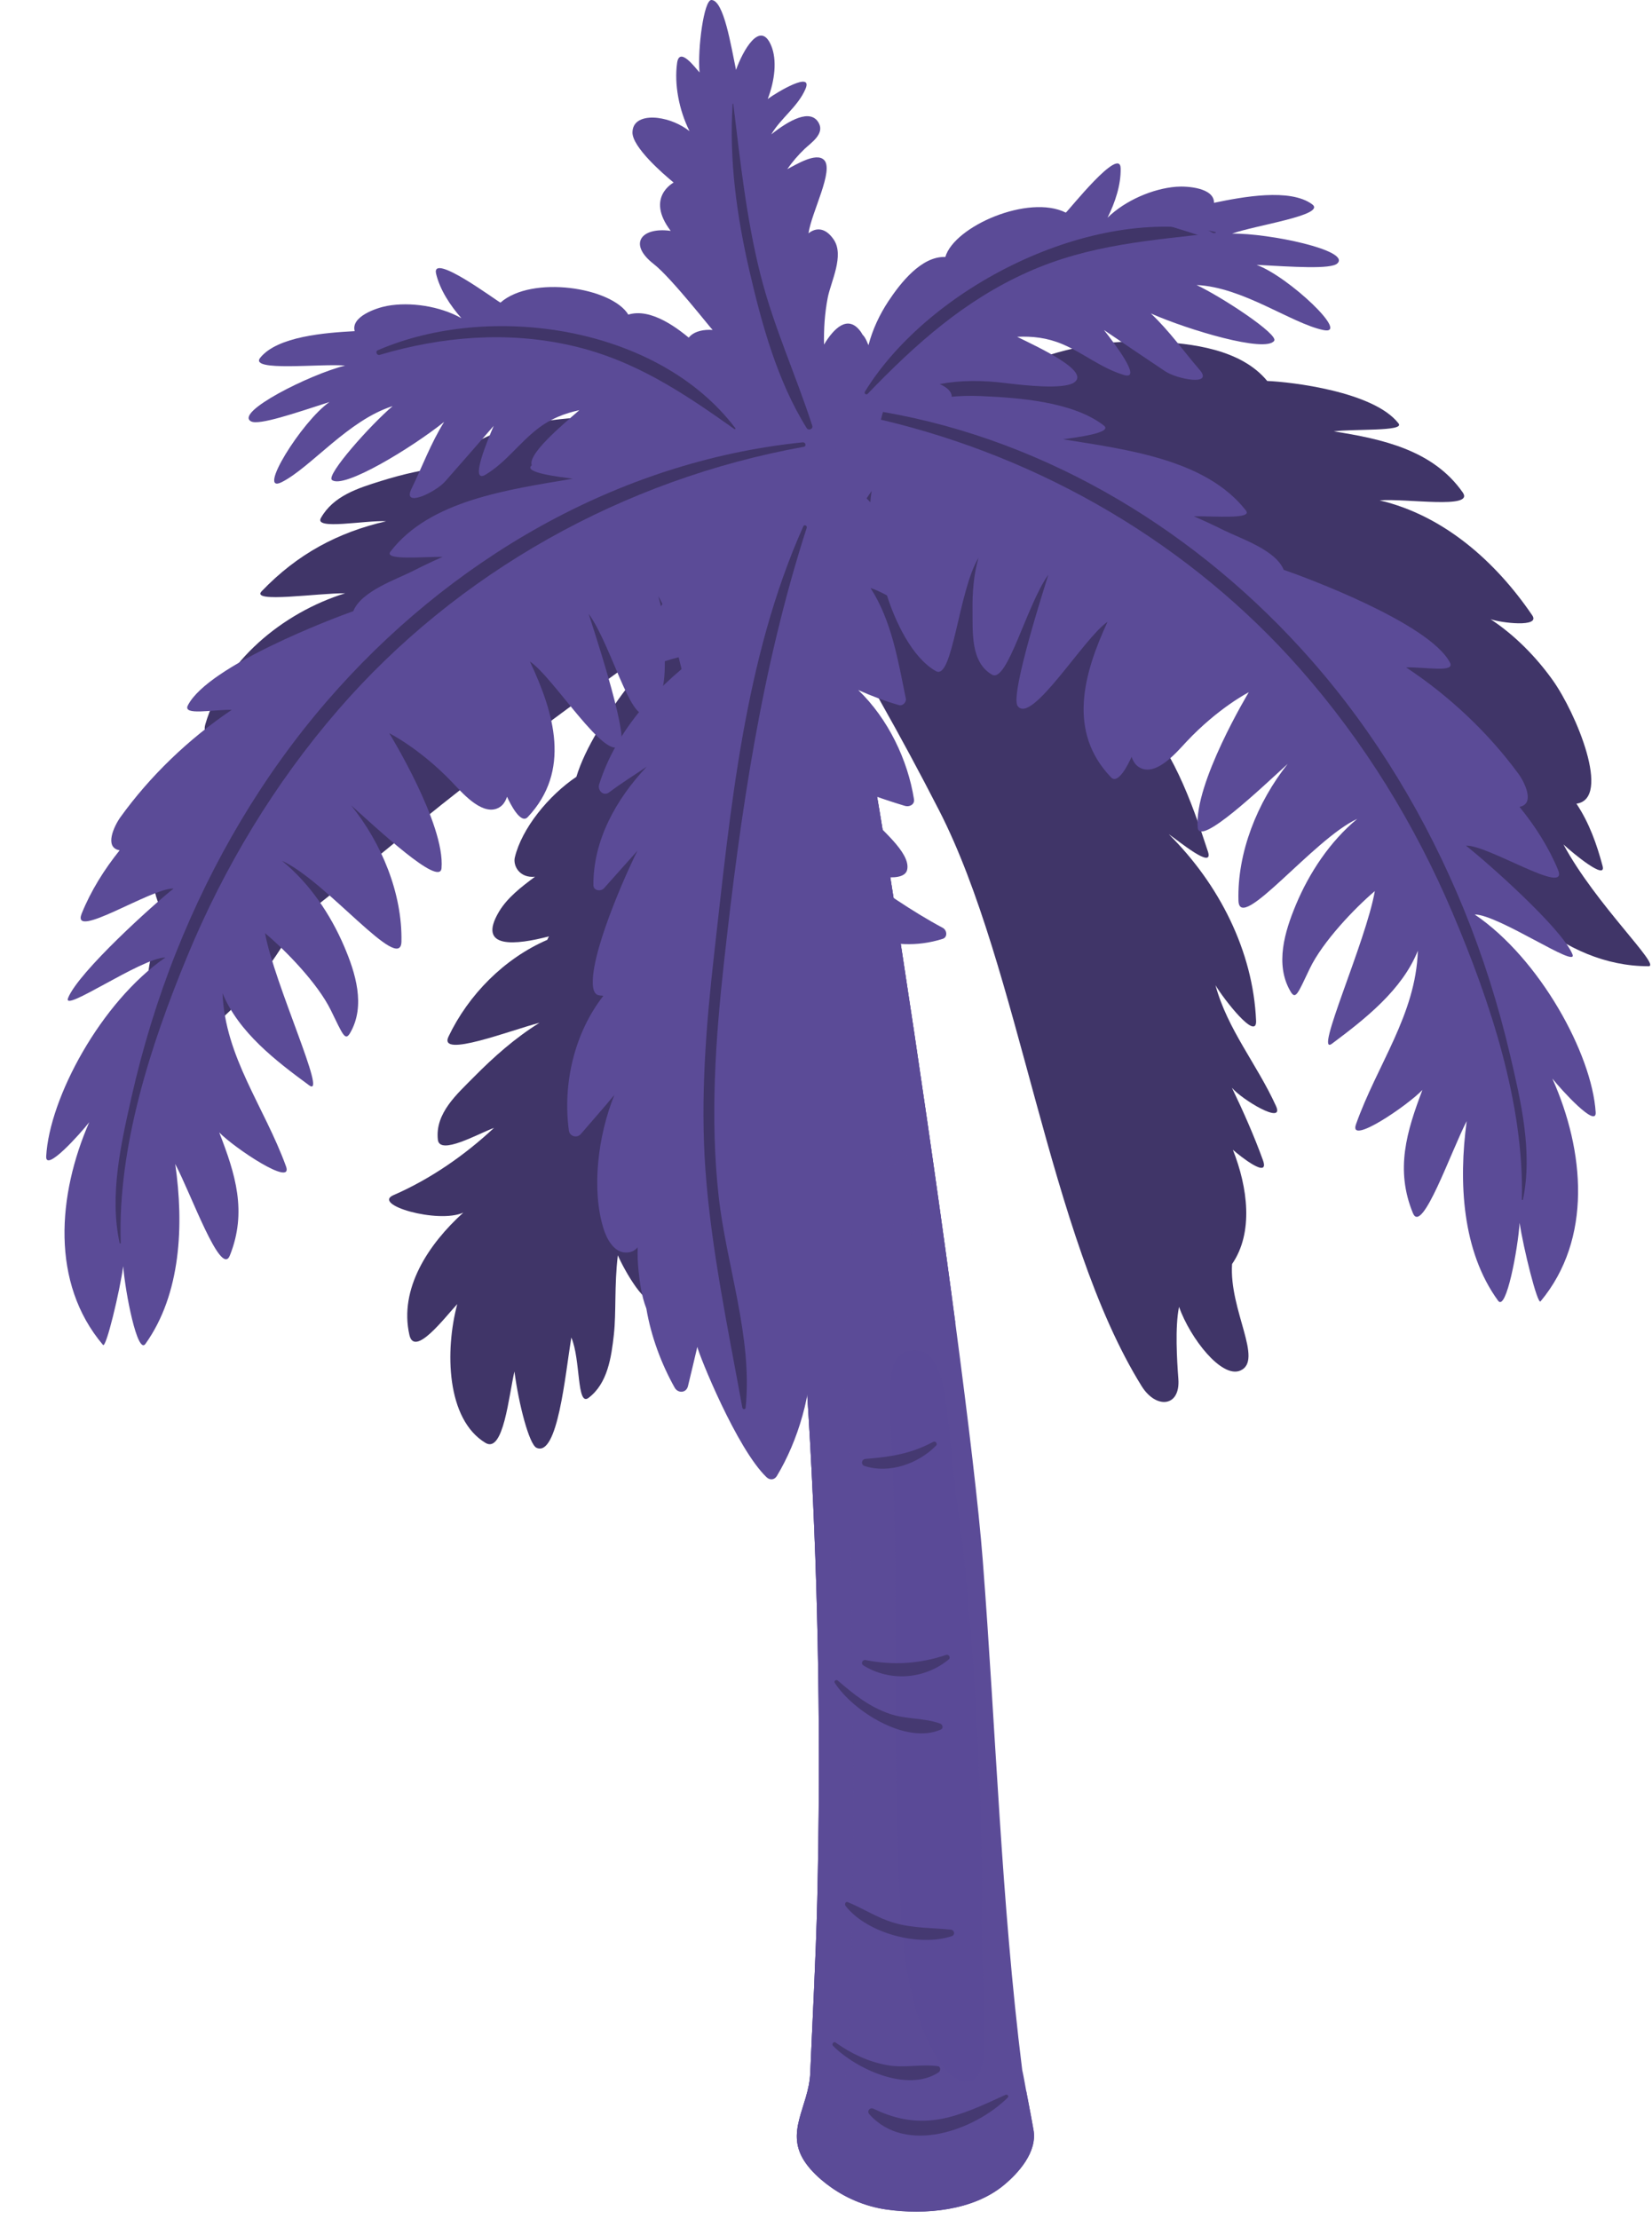 <svg width="169" height="227" viewBox="0 0 169 227" fill="none" xmlns="http://www.w3.org/2000/svg">
<path d="M105.717 217.829C105.632 217.386 105.558 216.946 105.478 216.506C105.321 215.634 105.143 214.769 104.981 213.899C104.847 213.184 104.732 212.466 104.572 211.753C102.415 194.427 101.883 177.016 100.536 159.61C100.122 154.247 99.062 145.37 97.726 135.294C97.608 134.399 97.481 133.477 97.361 132.566C94.241 109.396 89.866 81.124 88.366 74H74.002C77.098 90.778 79.53 107.674 81.149 124.657C82.611 140.017 83.463 155.436 83.702 170.862C83.823 178.712 83.792 186.562 83.607 194.409C83.465 200.279 83.095 207.208 82.889 212.082C82.742 215.559 80.168 218.159 82.469 221.335C83.054 222.143 83.79 222.822 84.582 223.437C86.338 224.801 88.479 225.71 90.638 226.024C94.643 226.603 99.533 226.152 102.691 223.538C104.109 222.364 106.173 220.166 105.717 217.829Z" fill="#5B4B97"/>
<path d="M105.717 217.829C105.632 217.386 105.558 216.946 105.478 216.506C105.321 215.634 105.143 214.769 104.981 213.899C103.432 216.488 101.162 219.16 98.058 220.079C91.403 222.05 90.17 212.27 89.892 203.448C89.614 194.625 89.4 153.145 88.474 147.473C87.264 140.069 87.671 138.105 88.878 137.407C89.768 136.895 95.013 135.825 97.726 135.294C97.608 134.399 97.481 133.477 97.361 132.566C94.241 109.396 89.866 81.124 88.366 74H74.002C77.098 90.778 79.53 107.674 81.149 124.657C82.611 140.017 83.463 155.436 83.702 170.862C83.823 178.712 83.792 186.562 83.607 194.409C83.465 200.279 83.095 207.208 82.889 212.082C82.742 215.559 80.168 218.159 82.469 221.335C83.054 222.143 83.79 222.822 84.582 223.437C86.338 224.801 88.479 225.71 90.638 226.024C94.643 226.603 99.533 226.152 102.691 223.538C104.109 222.364 106.173 220.166 105.717 217.829Z" fill="#5B4B97"/>
<path opacity="0.8" d="M87.262 177.327C87.061 169.071 87.162 146.328 86.451 142.848C85.198 136.687 86.596 132.769 88.732 134.236C91.179 135.917 95.364 133.781 97.359 132.571C94.239 109.401 89.864 81.129 88.364 74.005H74C77.096 90.783 79.528 107.679 81.147 124.662C82.609 140.022 83.461 155.441 83.7 170.867C83.821 178.717 83.79 186.567 83.605 194.414C83.463 200.284 83.093 207.213 82.887 212.087C82.74 215.564 80.166 218.164 82.467 221.34C83.052 222.148 83.788 222.827 84.58 223.442C84.923 220.081 86.251 216.722 86.621 211.063C87.09 203.854 87.463 185.581 87.262 177.327Z" fill="#5B4B97"/>
<path opacity="0.7" d="M92.919 138.208C90.088 138.761 91.251 143.836 91.493 154.69C91.735 165.54 91.297 192.353 92.667 200.961C94.036 209.568 97.441 213.861 99.533 212.803C101.623 211.745 100.3 205.398 100.467 194.571C100.619 184.871 99.451 164.539 98.056 154.692C96.661 144.84 97.315 137.346 92.919 138.208Z" fill="#5B4B97"/>
<path opacity="0.8" d="M89.355 215.719C94.484 218.202 98.048 216.514 102.866 214.298C103.046 214.216 103.247 214.429 103.088 214.586C99.713 217.922 92.667 220.485 88.925 216.275C88.654 215.969 88.992 215.541 89.355 215.719Z" fill="#403568"/>
<path opacity="0.8" d="M85.481 208.948C87.066 210.08 88.809 210.906 90.739 211.259C92.504 211.583 94.203 211.133 95.938 211.367C96.26 211.411 96.242 211.856 96.02 212C92.816 214.108 87.579 211.65 85.219 209.29C85.049 209.12 85.275 208.798 85.481 208.948Z" fill="#403568"/>
<path opacity="0.8" d="M84.74 119.719C86.042 119.549 87.424 119.464 88.709 119.196C90.039 118.921 91.202 118.277 92.422 117.706C92.726 117.564 93.107 117.956 92.811 118.208C90.688 120.004 87.355 120.949 84.688 120.105C84.462 120.035 84.529 119.747 84.74 119.719Z" fill="#5B4B97"/>
<path opacity="0.8" d="M82.995 123.795C86.325 124.964 90.312 125.993 93.696 124.616C93.966 124.506 94.213 124.822 94.149 125.069C93.688 126.814 91.557 126.616 90.108 126.474C87.517 126.222 85.11 125.412 82.866 124.107C82.701 124.011 82.809 123.731 82.995 123.795Z" fill="#5B4B97"/>
<path opacity="0.8" d="M87.545 130.829C90.003 130.428 92.152 130.5 94.422 129.257C94.87 129.012 95.253 129.668 94.821 129.939C92.793 131.2 89.949 132.363 87.548 131.591C87.205 131.483 87.133 130.896 87.545 130.829Z" fill="#5B4B97"/>
<path opacity="0.8" d="M85.708 171.918C87.357 173.343 88.917 174.602 91.015 175.323C92.703 175.902 94.556 175.719 96.188 176.324C96.422 176.411 96.545 176.792 96.265 176.921C92.747 178.519 87.262 175.063 85.399 172.157C85.27 171.959 85.546 171.779 85.708 171.918Z" fill="#403568"/>
<path opacity="0.8" d="M88.554 169.823C91.408 170.379 94.054 170.209 96.805 169.293C97.055 169.21 97.281 169.573 97.07 169.748C94.579 171.807 91.048 172.062 88.325 170.371C88.026 170.186 88.225 169.758 88.554 169.823Z" fill="#403568"/>
<path opacity="0.8" d="M88.539 149.246C91.081 149.045 93.171 148.729 95.457 147.506C95.699 147.375 95.953 147.689 95.755 147.89C93.946 149.735 90.976 150.79 88.443 149.969C88.037 149.836 88.127 149.28 88.539 149.246Z" fill="#403568"/>
<path opacity="0.8" d="M86.729 194.587C88.353 195.256 89.79 196.221 91.501 196.715C93.406 197.263 95.32 197.204 97.269 197.4C97.644 197.438 97.74 197.943 97.359 198.069C94.01 199.175 88.714 197.793 86.503 194.975C86.382 194.818 86.487 194.486 86.729 194.587Z" fill="#403568"/>
<path d="M90.898 37.745C91.343 37.462 91.845 38.021 91.511 38.433C91.299 38.693 91.068 38.942 90.831 39.194C94.836 35.972 101.319 33.839 105.146 37.12C109.168 35.427 113.716 34.773 117.981 34.945C121.939 35.105 126.973 35.73 129.637 38.973C132.02 39.063 140.567 40.044 143.079 43.33C143.707 44.151 138.521 43.858 136.439 44.128C141.427 44.913 146.62 46.045 149.645 50.387C150.849 52.117 143.864 50.966 141.139 51.188C147.689 52.727 153.019 57.455 156.75 62.949C157.618 64.226 153.505 63.711 152.483 63.343C154.982 64.983 157.157 67.224 158.827 69.558C161.236 72.925 164.886 81.714 161.27 82.216C162.585 84.185 163.36 86.393 163.946 88.596C164.35 90.117 160.943 87.314 159.944 86.39C163.246 92.531 169.984 98.844 168.643 98.844C159.808 98.844 152.934 91.589 148.425 84.306C142.382 80.345 136.588 75.972 130.594 71.939C123.128 66.915 115.518 62.103 107.779 57.509C104.402 55.504 101.02 53.478 97.451 51.831C94.249 50.351 90.458 49.983 87.395 48.328C82.248 45.546 87.763 39.737 90.898 37.745Z" fill="#403568"/>
<path d="M84.492 43.794C84.029 43.541 83.566 44.133 83.931 44.522C84.16 44.766 84.41 45.001 84.662 45.235C80.441 42.298 73.829 40.623 70.237 44.162C66.106 42.754 61.522 42.417 57.281 42.885C53.343 43.317 48.365 44.293 45.933 47.713C43.563 47.968 41.216 48.501 38.954 49.211C36.591 49.952 34.107 50.724 32.826 52.992C32.11 54.258 37.407 53.2 39.504 53.324C34.584 54.454 30.427 56.664 26.767 60.486C25.584 61.724 32.574 60.661 35.309 60.692C28.883 62.684 22.879 67.693 21.013 74.067C20.395 76.175 23.844 74.044 24.837 73.607C22.456 75.416 20.444 77.805 18.941 80.247C16.771 83.773 14.414 88.858 16.426 92.876C16.596 93.216 17.103 93.285 17.386 93.043C16.21 95.1 15.399 97.328 15.16 99.596C15.106 100.105 15.824 100.345 16.148 100.005C17.062 99.047 18.066 98.108 19 97.117C16.429 101.441 13.77 105.556 10.154 109.311C9.768 109.713 10.17 110.258 10.661 110.181C19.391 108.82 26.356 101.814 30.347 94.232C36.102 89.862 41.576 85.096 47.274 80.656C54.373 75.125 61.63 69.795 69.029 64.674C72.257 62.44 75.492 60.183 78.936 58.291C82.026 56.592 85.781 55.962 88.723 54.096C93.665 50.974 87.758 45.564 84.492 43.794Z" fill="#403568"/>
<path d="M40.262 122.256C44.054 120.612 47.614 118.121 50.539 115.378C48.884 115.997 44.976 118.226 44.793 116.59C44.492 113.876 46.763 111.918 48.491 110.165C50.512 108.115 52.731 106.154 55.191 104.63C52.32 105.363 44.808 108.3 45.88 106.048C47.918 101.771 51.578 98.051 55.989 96.144C56.037 96.025 56.095 95.91 56.156 95.79C52.843 96.662 48.736 97.154 51.045 93.267C51.892 91.844 53.3 90.75 54.73 89.69C53.133 89.844 52.468 88.554 52.667 87.717C53.374 84.748 56.125 81.375 58.965 79.465C60.714 73.632 67.982 65.36 70.663 62.943C72.955 60.876 81.792 54.091 84.102 56.715C85.942 58.803 83.383 71.395 82.535 72.792C80.431 76.263 81.102 79.585 80.228 83.535C79.794 85.5 78.171 93.367 77.614 94.192C76.474 95.883 74.927 94.706 74.005 93.155C73.753 94.617 73.665 96.11 73.783 97.646C73.939 99.678 74.985 101.84 74.956 103.887C74.93 105.595 72.602 103.109 72.281 102.666C72.639 105.142 74.159 109.824 72.691 110.631C71.692 111.18 70.685 109.873 70.048 108.91C70.148 110.832 70.154 112.759 70.058 114.642C69.941 116.969 69.936 118.834 68.863 120.987C68.355 122.007 66.882 120.93 66.403 119.688C66.271 122.031 66.436 124.36 66.486 126.766C66.548 129.806 67.596 132.269 67.053 132.909C66.148 133.978 63.852 129.92 63.205 128.414C62.834 131.522 63.05 134.243 62.8 136.517C62.541 138.853 62.159 141.537 60.203 143.004C58.985 143.916 59.415 139.055 58.444 136.829C57.818 140.661 57.051 149.086 54.884 148.107C54.142 147.772 53.066 143.668 52.628 140.3C52.05 142.753 51.507 148.717 49.664 147.606C45.658 145.189 45.509 138.165 46.777 133.41C45.545 134.717 42.415 138.897 41.884 136.571C40.8 131.823 43.849 127.254 47.394 124.051C44.809 125.207 37.983 123.244 40.262 122.256Z" fill="#403568"/>
<path d="M86.51 61.984C84.907 58.106 83.761 53.852 85.895 52.912C88.839 51.615 104.896 55.73 106.41 56.41C112.342 59.073 121.252 73.041 118.416 72.505C117.574 72.325 116.72 72.292 115.863 72.343C119.865 76.214 121.885 81.966 123.571 87.111C124.204 89.044 120.578 86.025 119.561 85.335C124.706 90.431 128.198 97.297 128.497 104.421C128.587 106.568 125.197 102.229 124.345 100.79C125.583 105.34 128.582 108.848 130.538 113.151C131.446 115.151 126.991 112.456 126.026 111.275C127.187 113.689 128.293 116.188 129.194 118.672C129.928 120.697 126.904 118.309 126.126 117.624C127.65 121.472 128.257 126.089 126.041 129.309C125.725 134.018 129.284 139.163 126.888 140.206C124.981 141.034 121.777 136.94 120.614 133.692C120.192 135.771 120.403 139.163 120.547 141.081C120.758 143.943 118.269 144.179 116.787 141.796C107.241 126.436 104.34 99.032 96.071 82.903C94.133 79.125 92.121 75.383 90.031 71.687C88.368 68.75 87.933 65.418 86.51 61.984Z" fill="#403568"/>
<path d="M84.704 49.439C83.492 44.509 83.457 39.362 86.903 34.939C88.004 33.528 88.369 34.154 88.844 35.314C89.26 33.72 89.968 32.196 90.882 30.815C92.11 28.96 94.261 26.195 96.707 26.288C97.635 23.142 105.214 19.842 109.032 21.75C109.3 21.567 114.595 14.854 114.643 17.226C114.678 18.918 114.08 20.705 113.305 22.266C115.124 20.495 117.944 19.292 120.321 19.105C121.449 19.015 124.221 19.209 124.192 20.747C127.12 20.139 131.962 19.231 134.233 20.898C135.744 22.01 128.34 23.055 126.039 23.9C129.816 23.844 138.256 25.624 136.804 26.954C136.134 27.566 132.258 27.293 128.548 27.095C131.804 28.278 138.276 34.387 135.348 33.758C132.071 33.053 127.158 29.375 122.409 29.157C125.034 30.399 130.813 34.205 130.35 34.864C129.467 36.117 121.577 33.765 117.729 32.066C119.592 33.81 121.131 35.989 122.722 37.833C124.18 39.519 120.407 38.793 119.197 37.981C117.319 36.726 114.84 35.053 112.936 33.761C113.924 35.022 116.944 38.942 114.981 38.359C112.664 37.671 110.885 36.139 108.688 35.208C107.107 34.539 105.593 34.383 104.056 34.456C106.384 35.6 111.589 38.007 109.866 39.14C108.779 39.856 104.851 39.435 102.894 39.191C100.532 38.897 98.296 38.883 96.137 39.288C97.316 39.833 97.965 40.637 96.585 41.811C94.819 43.312 92.495 44.138 90.716 45.715C89.279 46.988 88.226 48.4 87.337 49.953C86.412 49.9 85.529 49.74 84.704 49.439Z" fill="#5B4B97"/>
<path d="M81.816 51.481C81.723 46.406 80.436 41.423 75.971 38.031C74.545 36.948 74.352 37.648 74.192 38.891C73.382 37.457 72.306 36.168 71.068 35.066C69.405 33.589 66.615 31.468 64.276 32.184C62.57 29.381 54.398 28.135 51.199 30.956C50.893 30.848 44.055 25.719 44.616 28.022C45.017 29.667 46.052 31.239 47.2 32.549C44.986 31.304 41.952 30.863 39.607 31.293C38.493 31.497 35.865 32.395 36.287 33.875C33.302 34.037 28.389 34.402 26.621 36.598C25.445 38.059 32.87 37.172 35.309 37.398C31.645 38.314 23.944 42.198 25.689 43.109C26.495 43.529 30.17 42.27 33.703 41.127C30.862 43.106 26.173 50.67 28.842 49.312C31.827 47.79 35.634 42.975 40.166 41.547C37.947 43.42 33.338 48.583 33.956 49.098C35.132 50.081 42.155 45.786 45.437 43.158C44.083 45.32 43.157 47.824 42.091 50.011C41.116 52.016 44.575 50.346 45.537 49.252C47.03 47.559 48.999 45.304 50.504 43.567C49.874 45.039 47.959 49.602 49.709 48.537C51.773 47.278 53.099 45.34 54.983 43.876C56.339 42.823 57.765 42.285 59.265 41.961C57.312 43.665 52.895 47.325 54.851 47.978C56.087 48.393 59.775 46.977 61.602 46.241C63.81 45.351 65.969 44.764 68.16 44.602C67.161 45.428 66.739 46.375 68.373 47.157C70.466 48.156 72.924 48.359 75.049 49.427C76.763 50.289 78.145 51.386 79.401 52.655C80.284 52.366 81.095 51.986 81.816 51.481Z" fill="#5B4B97"/>
<path d="M38.632 35.838C50.116 30.851 67.316 33.342 75.227 43.804C75.268 43.858 75.188 43.932 75.134 43.897C69.848 40.147 64.896 36.822 58.457 35.352C51.92 33.862 45.218 34.41 38.83 36.307C38.56 36.389 38.362 35.957 38.632 35.838Z" fill="#403568"/>
<path d="M88.487 40.056C95.081 29.351 111.709 20.932 124.339 23.734C124.387 23.743 124.392 23.817 124.34 23.822C117.633 24.608 111.442 25.017 105.147 27.829C98.641 30.733 93.659 35.203 88.77 40.279C88.606 40.445 88.365 40.252 88.487 40.056Z" fill="#403568"/>
<path d="M64.701 13.527C64.732 12.15 66.183 11.926 67.292 12.065C68.463 12.212 69.601 12.691 70.54 13.416C69.452 11.249 68.963 8.599 69.269 6.432C69.511 4.728 71.12 6.928 71.562 7.415C71.349 4.947 72.015 0 72.772 0C74.041 0 74.777 4.674 75.296 7.15C75.981 5.209 77.765 1.987 78.887 4.653C79.512 6.141 79.265 8.228 78.539 10.127C79.574 9.366 83.208 7.229 82.397 9.108C81.612 10.928 79.875 12.081 78.9 13.751C80.686 12.325 82.922 11.051 83.761 12.585C84.371 13.702 82.979 14.6 82.323 15.223C81.625 15.885 81.046 16.579 80.537 17.303C81.448 16.834 83.465 15.571 84.286 16.348C85.367 17.372 83.017 21.701 82.709 23.868C83.46 23.268 84.425 23.245 85.282 24.496C86.407 26.133 84.997 28.807 84.677 30.457C84.361 32.086 84.271 33.671 84.297 35.249C85.326 33.545 86.747 32.16 88.039 33.913C88.96 35.164 88.108 36.945 87.709 38.198C87.264 39.596 84.719 47.224 84.662 51.625C84.348 51.314 82.034 49.867 81.128 49.25C79.698 46.782 78.259 44.051 76.172 42.041C74.357 40.296 71.186 38.808 70.293 36.289C69.683 34.569 70.996 33.63 72.903 33.751C72.782 33.687 68.662 28.398 66.883 27.016C64.201 24.928 65.632 23.202 68.613 23.619C65.99 20.162 68.929 18.685 68.911 18.672C67.874 17.823 64.665 15.046 64.701 13.527Z" fill="#5B4B97"/>
<path d="M74.949 10.629C74.952 10.585 75.011 10.588 75.016 10.629C75.731 16.477 76.344 22.324 77.783 28.048C79.126 33.396 81.409 38.33 83.095 43.549C83.205 43.896 82.706 44.084 82.523 43.791C79.53 39.009 77.916 33.131 76.66 27.677C75.371 22.082 74.578 16.374 74.949 10.629Z" fill="#403568"/>
<path d="M79.37 47.531C75.454 45.315 71.406 44.236 66.978 44.472C63.203 44.672 57.564 45.099 54.404 47.598C53.443 48.357 57.275 48.788 58.595 48.971C51.953 50.093 43.964 51.183 39.945 56.427C39.238 57.349 43.203 56.948 45.282 56.966C44.262 57.418 43.254 57.895 42.259 58.404C40.546 59.277 36.951 60.473 36.142 62.522C34.261 63.181 21.296 68.068 19.215 72.166C18.677 73.227 21.698 72.587 23.707 72.615C19.264 75.608 15.321 79.424 12.313 83.606C11.686 84.479 10.617 86.71 12.24 86.984C10.661 88.954 9.297 91.126 8.356 93.459C7.229 96.25 15.516 90.817 17.756 90.898C15.823 92.421 8.035 99.414 6.963 102.098C6.323 103.7 14.47 97.985 16.922 97.948C10.308 102.511 5.046 112.341 4.726 118.294C4.636 119.968 8.197 115.998 9.126 114.805C5.894 122.227 5.159 131.246 10.539 137.587C10.853 137.958 12.254 132.086 12.605 129.532C12.811 132.204 14.058 138.627 14.875 137.482C18.519 132.379 18.826 125.316 17.925 119.075C19.553 122.144 22.598 130.725 23.512 128.44C25.303 123.964 24.078 120.083 22.426 115.847C23.946 117.42 30.056 121.505 29.257 119.313C27.041 113.224 23.018 108.122 22.766 101.603C24.408 105.606 28.238 108.541 31.626 111.027C33.559 112.446 28.055 100.637 27.112 95.46C29.185 97.195 32.492 100.581 33.841 103.335C35.08 105.866 35.306 106.551 35.823 105.661C37.436 102.879 36.349 99.479 35.206 96.808C33.802 93.523 31.654 90.341 28.846 88.061C33.34 90.079 41.005 99.732 41.068 96.315C41.161 91.404 39.057 86.273 35.909 82.376C38.569 84.749 44.999 90.794 45.168 88.815C45.555 84.316 39.822 75.009 39.822 75.009C39.822 75.009 42.949 76.562 46.251 80.017C47.194 81.004 49.137 83.304 50.782 82.735C51.356 82.536 51.681 82.076 51.87 81.505C52.212 82.255 53.269 84.353 53.986 83.59C58.44 78.862 56.705 72.967 54.211 67.675C56.607 69.238 62.065 78.168 63.48 76.199C64.309 75.046 60.366 63.3 60.22 62.793C62.467 65.859 64.52 73.884 66.074 72.969C68.271 71.677 67.996 68.572 68.009 66.413C68.019 64.586 67.865 62.727 67.348 61.003C69.423 64.347 70.094 73.549 71.806 72.558C74.31 71.11 75.961 67.299 76.732 64.81C77.807 61.328 78.839 57.676 78.218 54.069C79.789 56.245 80.853 58.489 81.593 61.17C82.491 64.425 84.337 64.764 84.969 63.121C86.682 58.651 83.56 49.903 79.37 47.531Z" fill="#5B4B97"/>
<path d="M82.123 45.25C63.087 47.194 45.838 57.37 33.416 71.76C26.86 79.354 21.721 88.115 18.015 97.427C16.094 102.255 14.576 107.246 13.434 112.312C12.361 117.085 11.178 122.307 12.239 127.166C12.251 127.226 12.351 127.223 12.351 127.16C12.019 117.329 15.432 106.831 19.16 97.819C22.935 88.686 28.101 80.124 34.571 72.645C46.8 58.51 63.837 49.022 82.221 45.71C82.523 45.654 82.417 45.222 82.123 45.25Z" fill="#403568"/>
<path d="M62.762 53.951C65.394 56.28 66.838 60.745 66.1 64.183C66.03 64.507 65.519 64.493 65.506 64.146C65.435 62.343 65.442 60.655 64.893 58.906C64.355 57.184 63.423 55.716 62.492 54.186C62.387 54.016 62.603 53.812 62.762 53.951Z" fill="#5B4B97"/>
<path d="M66.707 51.355C69.523 52.534 71.925 56.646 71.751 59.65C71.733 59.979 71.278 60.13 71.149 59.774C70.58 58.219 70.205 56.644 69.348 55.205C68.548 53.855 67.401 52.875 66.426 51.675C66.277 51.49 66.524 51.277 66.707 51.355Z" fill="#5B4B97"/>
<path d="M55.715 58.527C58.929 61.588 61.899 67.735 61.521 72.246C61.495 72.559 61.052 72.531 60.951 72.286C60.09 70.132 59.805 67.764 58.959 65.582C58.026 63.167 56.639 61.029 55.474 58.734C55.401 58.589 55.571 58.391 55.715 58.527Z" fill="#5B4B97"/>
<path d="M48.49 63.612C50.953 65.165 52.815 68.115 54.132 70.645C55.242 72.777 56.011 75.099 55.072 77.427C54.922 77.801 54.405 77.562 54.443 77.21C55.039 71.63 50.809 68.187 48.388 63.728C48.356 63.667 48.415 63.566 48.49 63.612Z" fill="#5B4B97"/>
<path d="M36.129 73.68C39.737 76.023 42.347 81.383 42.722 85.571C42.751 85.889 42.3 85.968 42.189 85.681C41.343 83.514 40.626 81.289 39.516 79.235C38.486 77.332 37.059 75.703 35.99 73.839C35.941 73.755 36.029 73.616 36.129 73.68Z" fill="#5B4B97"/>
<path d="M23.982 95.247C24.967 96.644 25.475 98.429 26.171 99.986C26.964 101.759 27.923 103.45 28.687 105.235C28.841 105.596 28.308 105.827 28.093 105.532C26.983 104.011 26.201 102.303 25.464 100.575C24.768 98.937 23.922 97.077 23.911 95.275C23.909 95.233 23.957 95.214 23.982 95.247Z" fill="#5B4B97"/>
<path d="M20.869 101.815C21.254 104.1 21.886 106.316 22.797 108.446C23.711 110.586 25.052 112.426 26.139 114.465C26.278 114.728 25.971 115.063 25.72 114.83C22.312 111.65 20.78 106.349 20.35 101.851C20.317 101.514 20.815 101.489 20.869 101.815Z" fill="#5B4B97"/>
<path d="M31.479 79.917C33.102 80.794 34.407 82.674 35.451 84.158C36.657 85.874 37.788 87.769 38.317 89.813C38.4 90.125 37.956 90.405 37.776 90.083C36.798 88.344 35.998 86.528 34.91 84.849C33.84 83.194 32.28 81.794 31.319 80.1C31.261 79.997 31.36 79.854 31.479 79.917Z" fill="#5B4B97"/>
<path d="M18.221 108.358C18.815 111.984 19.82 115.016 21.273 118.371C21.415 118.693 20.932 118.904 20.741 118.635C18.702 115.802 17.685 111.805 17.925 108.339C17.937 108.161 18.196 108.204 18.221 108.358Z" fill="#5B4B97"/>
<path d="M87.956 43.688C91.853 41.436 95.891 40.324 100.32 40.517C104.096 40.682 109.74 41.06 112.923 43.531C113.894 44.283 110.064 44.748 108.746 44.941C115.397 46.004 123.398 47.021 127.462 52.23C128.177 53.146 124.209 52.781 122.132 52.819C123.156 53.262 124.17 53.73 125.169 54.23C126.888 55.087 130.496 56.25 131.322 58.291C133.209 58.934 146.216 63.706 148.334 67.785C148.883 68.841 145.856 68.228 143.846 68.274C148.316 71.229 152.295 75.01 155.34 79.163C155.976 80.031 157.062 82.252 155.443 82.54C157.038 84.496 158.423 86.655 159.386 88.982C160.539 91.764 152.2 86.403 149.963 86.509C151.912 88.014 159.759 94.937 160.858 97.612C161.514 99.21 153.317 93.566 150.862 93.55C157.517 98.054 162.865 107.837 163.238 113.787C163.344 115.46 159.749 111.522 158.807 110.336C162.106 117.73 162.922 126.74 157.597 133.131C157.286 133.504 155.831 127.644 155.458 125.096C155.278 127.77 154.087 134.204 153.258 133.066C149.567 127.996 149.199 120.937 150.043 114.688C148.442 117.771 145.475 126.38 144.541 124.102C142.711 119.642 143.9 115.751 145.514 111.499C144.008 113.084 137.937 117.225 138.714 115.027C140.876 108.918 144.852 103.781 145.045 97.259C143.439 101.279 139.635 104.246 136.269 106.763C134.349 108.2 139.746 96.34 140.644 91.157C138.585 92.909 135.309 96.325 133.986 99.091C132.771 101.632 132.55 102.319 132.025 101.433C130.388 98.667 131.446 95.259 132.563 92.577C133.937 89.281 136.058 86.079 138.843 83.773C134.367 85.829 126.79 95.553 126.695 92.135C126.559 87.224 128.618 82.074 131.729 78.149C129.091 80.548 122.714 86.65 122.528 84.671C122.104 80.177 127.75 70.817 127.75 70.817C127.75 70.817 124.639 72.397 121.368 75.885C120.433 76.881 118.508 79.197 116.861 78.644C116.285 78.451 115.955 77.993 115.762 77.424C115.427 78.175 114.39 80.286 113.665 79.529C109.168 74.84 110.849 68.931 113.297 63.616C110.916 65.201 105.537 74.181 104.106 72.225C103.267 71.077 107.104 59.297 107.246 58.79C105.027 61.876 103.046 69.919 101.483 69.018C99.275 67.747 99.52 64.638 99.489 62.478C99.463 60.654 99.6 58.793 100.101 57.063C98.055 60.425 97.469 69.633 95.747 68.658C93.232 67.232 91.544 63.436 90.751 60.955C89.644 57.483 88.582 53.841 89.168 50.228C87.617 52.42 86.572 54.67 85.856 57.359C84.986 60.623 83.144 60.98 82.5 59.341C80.742 54.873 83.787 46.097 87.956 43.688Z" fill="#5B4B97"/>
<path d="M90.329 42.141C107.344 45.086 122.716 54.526 134.125 67.505C140.75 75.04 145.967 83.755 149.755 93.033C151.719 97.843 153.284 102.82 154.47 107.875C155.587 112.636 156.817 117.851 155.798 122.72C155.785 122.779 155.685 122.777 155.687 122.712C155.932 112.878 152.421 102.411 148.615 93.434C144.757 84.336 139.517 75.82 132.977 68.4C121.756 55.663 106.597 46.81 90.116 42.934C90.177 42.666 90.255 42.404 90.329 42.141Z" fill="#403568"/>
<path d="M95.953 42.728C99.782 40.87 106.116 41.364 109.763 43.49C109.94 43.593 109.812 43.827 109.632 43.801C107.218 43.446 104.937 42.759 102.469 42.713C100.312 42.671 98.22 43.15 96.076 43.184C95.844 43.186 95.729 42.836 95.953 42.728Z" fill="#5B4B97"/>
<path d="M111.446 47.358C115.003 47.047 119.221 48.331 121.872 50.779C122.08 50.971 121.815 51.255 121.589 51.147C119.852 50.338 118.228 49.414 116.375 48.859C114.746 48.372 113.057 48.117 111.382 47.837C111.091 47.791 111.191 47.379 111.446 47.358Z" fill="#5B4B97"/>
<path d="M132.092 60.973C135.85 61.058 140.019 62.767 142.958 65.075C143.192 65.258 142.894 65.569 142.662 65.461C140.85 64.615 139.085 63.706 137.183 63.068C135.482 62.496 133.721 62.175 131.999 61.683C131.613 61.57 131.68 60.965 132.092 60.973Z" fill="#5B4B97"/>
<path d="M139.306 68.65C142.356 69.934 145.228 71.566 147.899 73.522C149.84 74.943 152.501 76.546 152.926 79.079C152.969 79.346 152.638 79.511 152.478 79.266C149.436 74.642 143.913 71.582 139.234 68.823C139.144 68.771 139.206 68.606 139.306 68.65Z" fill="#5B4B97"/>
<path d="M152.908 97.805C156.938 100.262 159.908 104.681 160.472 109.373C160.502 109.628 160.127 109.643 160.049 109.43C158.423 104.931 156.217 101.315 152.756 98.003C152.655 97.905 152.787 97.73 152.908 97.805Z" fill="#5B4B97"/>
<path d="M96.449 94.921C93.187 93.172 90.23 91.075 87.275 88.971C87.933 89.271 92.444 90.571 92.803 88.973C93.205 87.189 89.841 84.662 88.912 83.406C88.128 82.345 87.27 81.205 86.317 80.172C88.35 81.066 90.457 81.804 92.579 82.442C93.025 82.578 93.59 82.308 93.501 81.762C92.874 77.772 90.866 73.53 87.796 70.589C89.14 71.192 90.521 71.717 91.981 72.136C92.34 72.24 92.74 71.826 92.669 71.474C91.867 67.561 91.223 63.519 89.056 60.153C91.272 60.866 93.74 63.215 94.066 61.471C94.587 58.681 89.853 51.353 87.518 50.099C81.22 46.721 75.296 52.432 71.262 57.476C69.582 59.575 67.738 61.544 66.413 63.825C65.822 64.841 64.556 67.017 66.222 67.795C66.901 68.111 67.948 67.644 68.576 67.466C69.795 67.122 71.079 66.822 72.327 66.449C67.427 69.906 63.067 74.593 61.294 80.246C61.107 80.848 61.73 81.497 62.315 81.057C63.528 80.138 64.871 79.306 66.164 78.428C63.028 81.745 60.666 85.986 60.707 90.558C60.713 91.128 61.472 91.225 61.789 90.867C62.93 89.584 64.076 88.305 65.217 87.022C64.76 87.852 60.629 96.644 60.64 100.48C60.646 102.098 61.416 101.766 61.717 101.88C58.749 105.688 57.548 110.889 58.197 115.659C58.279 116.259 59.03 116.46 59.419 116.009C60.559 114.677 61.74 113.363 62.854 112.003C61.154 116.21 60.492 121.704 61.749 125.713C62.051 126.684 62.758 128.082 63.971 128.13C64.569 128.152 64.95 127.93 65.236 127.597C65.206 128.426 65.246 129.253 65.326 130.019C65.438 131.109 65.624 132.598 66.12 133.853C66.606 136.727 67.66 139.528 69.014 141.948C69.356 142.559 70.212 142.518 70.382 141.792C70.696 140.458 71.031 139.125 71.336 137.784C71.523 138.654 75.371 148.2 78.414 151.113C78.778 151.463 79.237 151.382 79.473 150.992C81.618 147.436 83.121 142.511 83.023 137.849C83.66 139.227 84.307 140.598 84.93 141.97C85.162 142.482 85.865 142.378 85.991 141.848C86.816 138.327 86.668 134.585 85.473 131.204C86.436 132.13 87.52 132.931 88.606 133.685C90.221 134.806 89.477 130.181 88.61 128.465C88.058 127.375 87.525 126.265 86.986 125.153C90.007 126.639 89.655 116.989 88.283 113.286C89.073 109.815 88.612 106.505 87.74 103.048C89.248 104.614 91.027 105.993 92.515 107.139C93.1 107.59 93.75 106.974 93.58 106.346C92.644 102.923 91.034 99.099 88.766 95.854C91.191 96.695 93.79 96.885 96.438 96.044C96.972 95.869 96.871 95.144 96.449 94.921Z" fill="#5B4B97"/>
<path d="M82.177 53.847C76.116 67.399 74.715 82.962 73.062 97.549C72.23 104.9 71.632 112.333 72.17 119.732C72.756 127.804 74.499 136.049 75.944 144.01C75.977 144.185 76.255 144.216 76.276 144.016C77.018 136.8 74.284 129.404 73.506 122.268C72.641 114.321 73.194 106.307 74.07 98.387C75.737 83.309 77.861 68.474 82.524 54.004C82.599 53.773 82.278 53.62 82.177 53.847Z" fill="#403568"/>
<path d="M81.993 51.49C77.486 52.599 71.879 56.444 71.217 61.416C71.184 61.668 71.538 61.861 71.695 61.625C73.061 59.599 74.109 57.547 75.937 55.864C77.762 54.181 79.883 52.949 82.066 51.79C82.208 51.714 82.177 51.446 81.993 51.49Z" fill="#5B4B97"/>
<path d="M73.41 69.511C70.007 70.605 65.929 72.906 64.416 76.283C64.307 76.526 64.629 76.699 64.797 76.514C66.091 75.092 67.444 73.722 69.019 72.612C70.479 71.582 72.105 70.806 73.55 69.762C73.692 69.661 73.563 69.463 73.41 69.511Z" fill="#5B4B97"/>
<path d="M72.134 76.152C68.08 77.626 65.147 81.992 63.612 85.812C63.582 85.885 63.685 85.925 63.721 85.859C64.803 84.039 66.14 82.298 67.614 80.779C69.102 79.247 70.874 78.112 72.42 76.66C72.656 76.442 72.467 76.031 72.134 76.152Z" fill="#5B4B97"/>
<path d="M70.118 87.404C65.059 90.102 61.314 95.574 61.134 101.358C61.126 101.647 61.501 101.71 61.577 101.429C63.115 95.829 65.727 91.349 70.254 87.645C70.37 87.552 70.264 87.326 70.118 87.404Z" fill="#5B4B97"/>
<path d="M69.924 97.079C64.476 99.575 59.614 106.441 59.327 112.463C59.309 112.833 59.852 113.071 60.002 112.66C61.086 109.682 61.887 106.805 63.654 104.116C65.413 101.441 67.696 99.416 70.031 97.269C70.115 97.189 70.047 97.023 69.924 97.079Z" fill="#5B4B97"/>
<path d="M68.266 106.982C64.38 110.981 62.202 117.152 63.988 122.618C64.088 122.928 64.529 122.776 64.517 122.485C64.28 116.772 65.064 111.934 68.62 107.263C68.797 107.025 68.466 106.778 68.266 106.982Z" fill="#5B4B97"/>
<path d="M68.494 121.997C68.519 121.81 68.274 121.752 68.188 121.907C65.753 126.253 66.402 132.424 69.25 136.401C69.457 136.688 69.893 136.423 69.778 136.105C67.997 131.177 67.813 127.141 68.494 121.997Z" fill="#5B4B97"/>
<path d="M72.98 2.432C74.128 4.293 74.725 6.445 74.375 8.624C74.336 8.869 74.009 8.771 73.981 8.57C73.706 6.511 73.407 4.512 72.733 2.535C72.684 2.388 72.903 2.303 72.98 2.432Z" fill="#5B4B97"/>
<path d="M80.163 23.469C80.626 22.419 81.332 21.495 81.795 20.432C82.25 19.387 82.618 18.268 82.85 17.151C82.889 16.96 83.208 16.999 83.195 17.197C83.022 19.434 82.376 22.257 80.598 23.801C80.351 24.015 80.04 23.752 80.163 23.469Z" fill="#5B4B97"/>
<path d="M82.387 13.27C82.546 13.223 82.729 13.422 82.619 13.571C82.055 14.322 81.272 14.889 80.701 15.648C80.081 16.471 79.721 17.421 79.201 18.304C79.08 18.507 78.717 18.433 78.735 18.178C78.866 16.358 80.575 13.795 82.387 13.27Z" fill="#5B4B97"/>
<path d="M83.509 26.738C83.63 26.447 84.109 26.568 83.99 26.872C83.089 29.201 83.311 31.273 83.565 33.687C83.602 34.019 83.141 34.011 83.035 33.759C82.111 31.543 82.613 28.882 83.509 26.738Z" fill="#5B4B97"/>
<path d="M114.967 21.284C118.495 21.318 122.351 22.648 125.31 24.555C125.506 24.681 125.385 25.037 125.146 24.949C121.736 23.68 118.392 22.764 114.902 21.766C114.637 21.691 114.686 21.282 114.967 21.284Z" fill="#5B4B97"/>
</svg>

